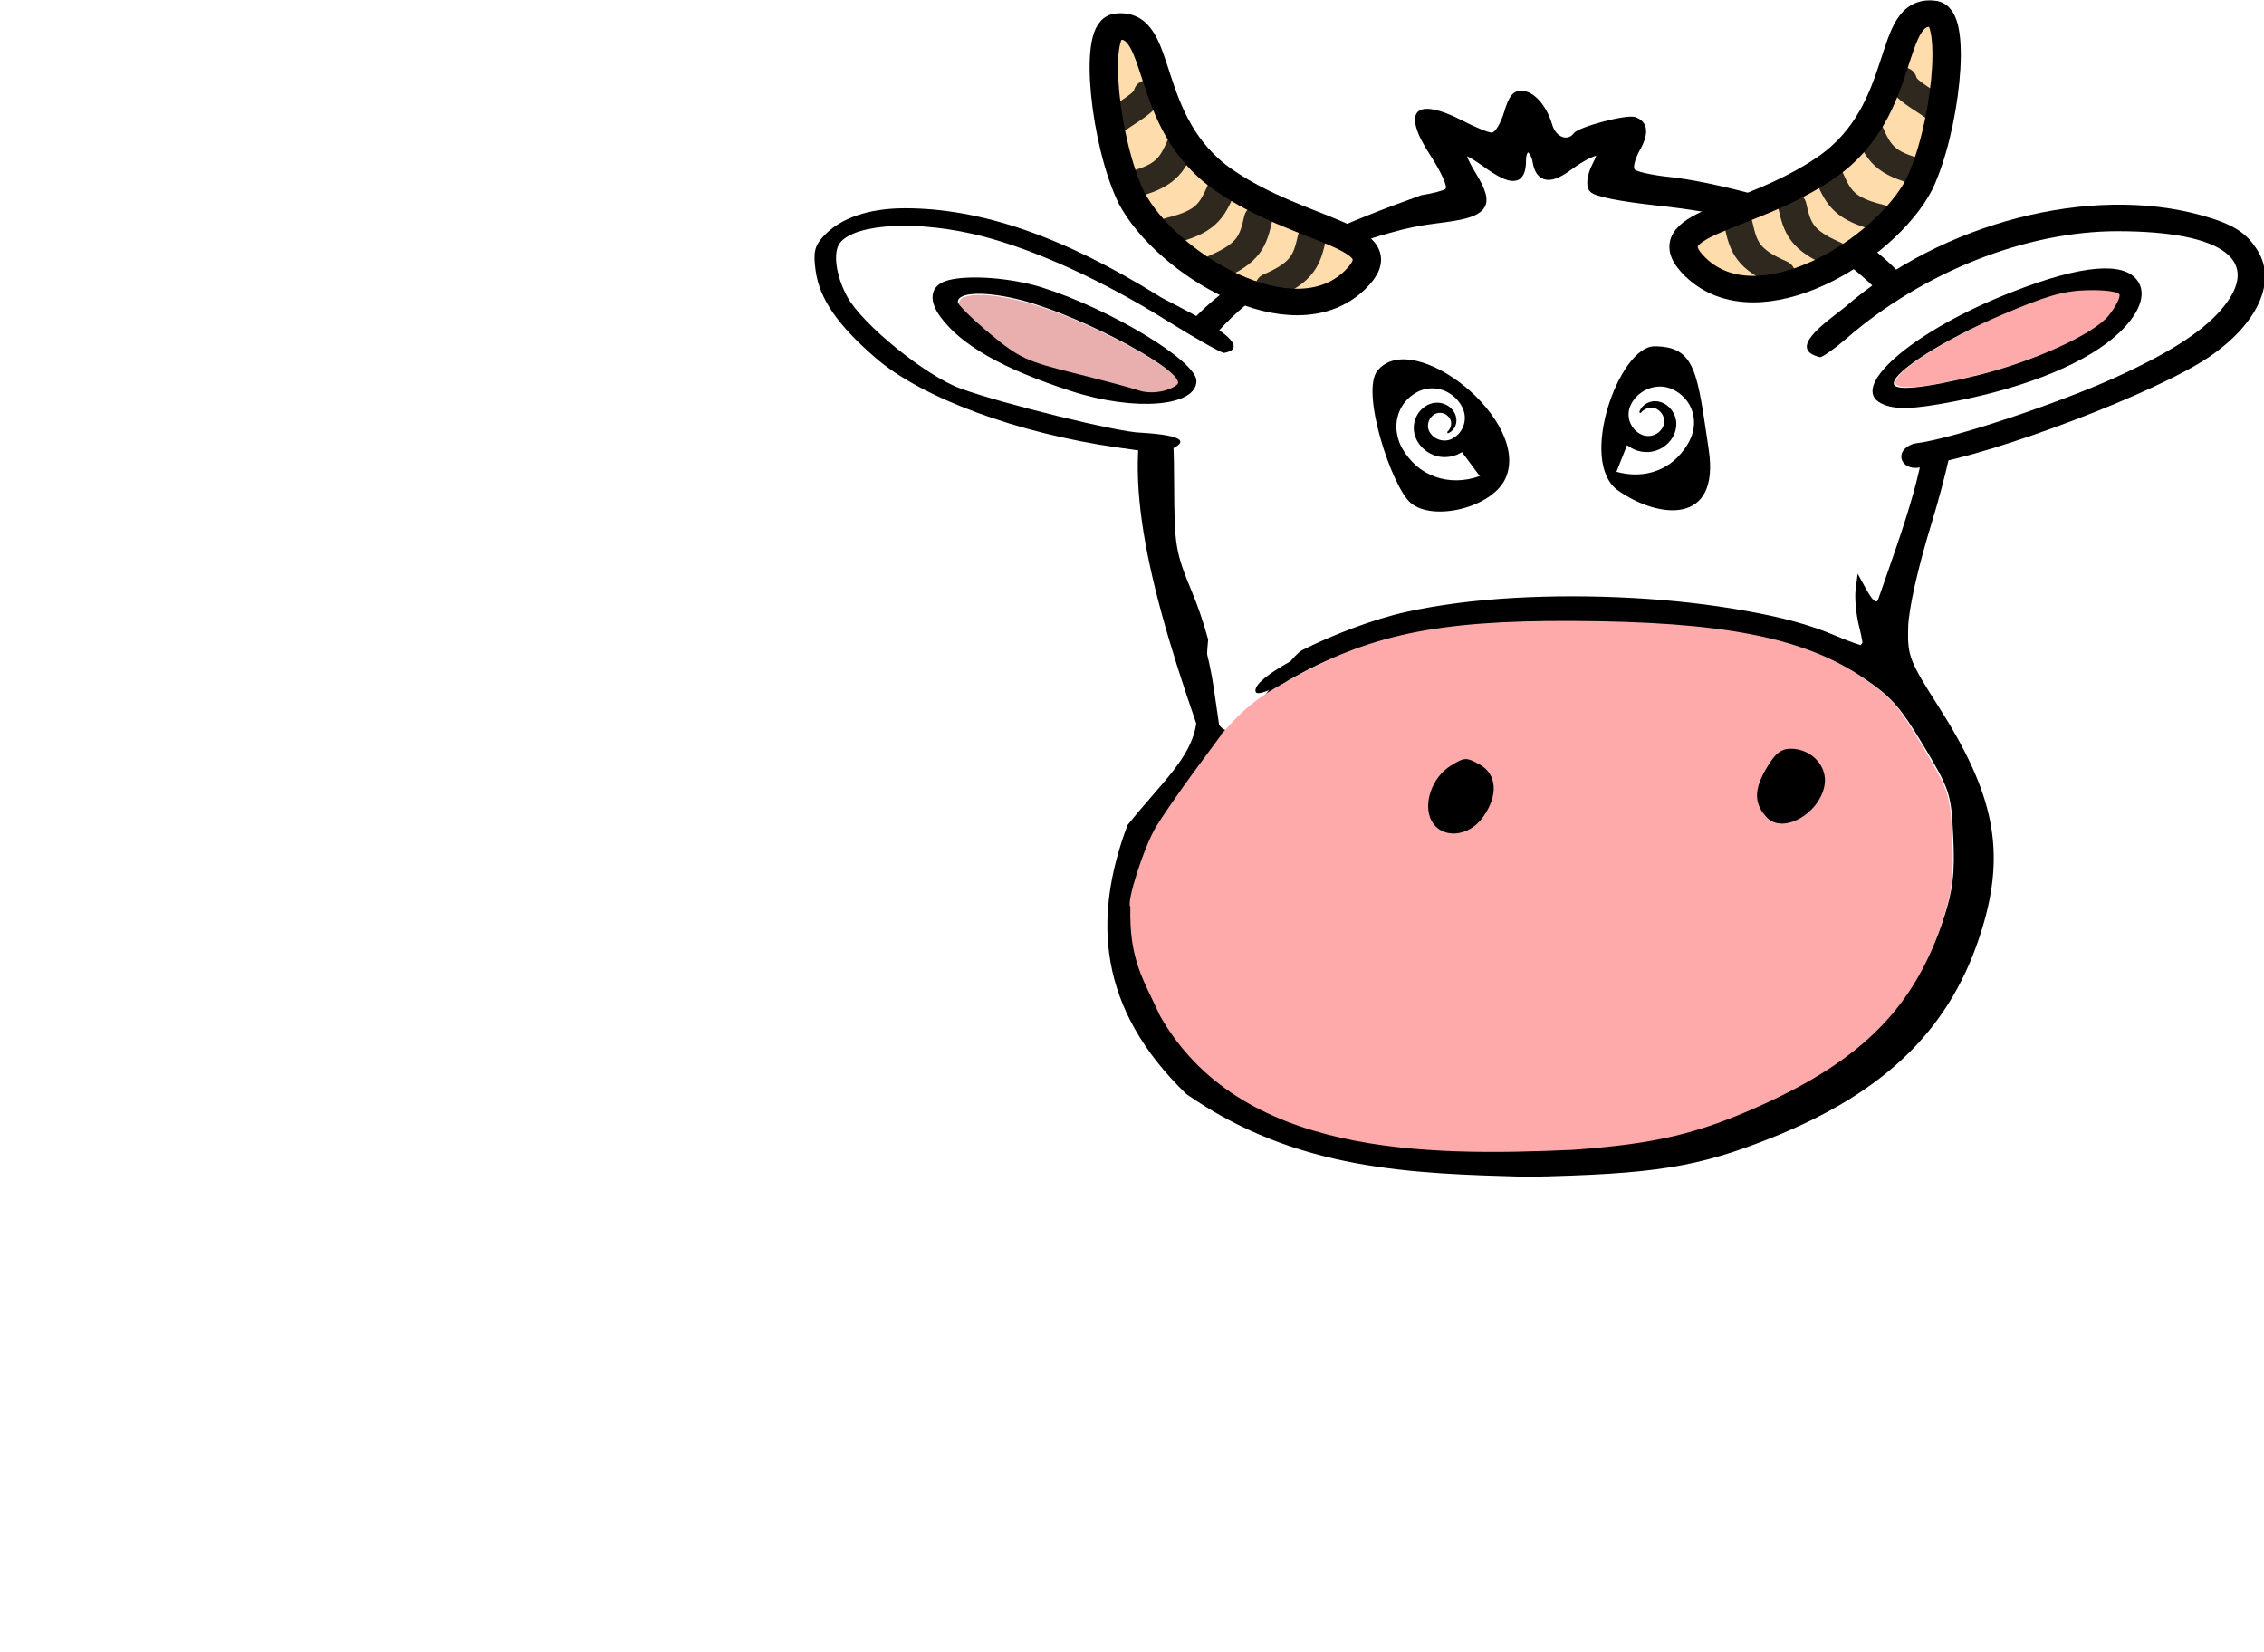 <?xml version="1.0" encoding="utf-8"?>
<!-- Generator: Adobe Illustrator 15.0.2, SVG Export Plug-In . SVG Version: 6.00 Build 0)  -->
<!DOCTYPE svg PUBLIC "-//W3C//DTD SVG 1.1//EN" "http://www.w3.org/Graphics/SVG/1.1/DTD/svg11.dtd">
<svg version="1.1"
	 id="svg2" sodipodi:docname="krowa.svg" inkscape:version="0.47 r22583" xmlns:dc="http://purl.org/dc/elements/1.1/" xmlns:cc="http://creativecommons.org/ns#" xmlns:rdf="http://www.w3.org/1999/02/22-rdf-syntax-ns#" xmlns:svg="http://www.w3.org/2000/svg" xmlns:sodipodi="http://sodipodi.sourceforge.net/DTD/sodipodi-0.dtd" xmlns:inkscape="http://www.inkscape.org/namespaces/inkscape"
	 xmlns="http://www.w3.org/2000/svg" xmlns:xlink="http://www.w3.org/1999/xlink" x="0px" y="0px" width="438.336px"
	 height="319.777px" viewBox="0 0 438.336 319.777" enable-background="new 0 0 438.336 319.777" xml:space="preserve">
<filter  id="filter5121" height="1.263" y="-0.131" width="1.387" x="-0.194" inkscape:collect="always" color-interpolation-filters="sRGB">
	<feGaussianBlur  id="feGaussianBlur5123" inkscape:collect="always" stdDeviation="0.382"></feGaussianBlur>
</filter>
<defs>
	
	
		<inkscape:perspective  id="perspective10" inkscape:persp3d-origin="372.04724 : 350.78739 : 1" inkscape:vp_z="744.09448 : 526.18109 : 1" inkscape:vp_y="0 : 1000 : 0" inkscape:vp_x="0 : 526.18109 : 1" sodipodi:type="inkscape:persp3d">
		</inkscape:perspective>
	
		<inkscape:perspective  id="perspective3076" inkscape:persp3d-origin="0.5 : 0.33333333 : 1" inkscape:vp_z="1 : 0.5 : 1" inkscape:vp_y="0 : 1000 : 0" inkscape:vp_x="0 : 0.5 : 1" sodipodi:type="inkscape:persp3d">
		</inkscape:perspective>
</defs>
<sodipodi:namedview  id="base" inkscape:window-width="1280" inkscape:current-layer="layer1" inkscape:document-units="px" inkscape:pageshadow="2" inkscape:pageopacity="0.0" showguides="true" showgrid="false" inkscape:cy="158.93504" inkscape:cx="359.84669" inkscape:zoom="1.4142136" borderopacity="1.0" bordercolor="#666666" pagecolor="#ffffff" inkscape:guide-bbox="true" inkscape:snap-nodes="false" inkscape:snap-page="true" inkscape:window-y="0" inkscape:window-x="0" inkscape:window-height="752" inkscape:window-maximized="1">
	</sodipodi:namedview>
<g id="layer1" transform="translate(-14.145,37.997)" inkscape:label="Layer 1" inkscape:groupmode="layer">
	
		<g id="g3168" transform="matrix(1.593,0,0,1.488,338.175,-282.03)" inkscape:export-xdpi="90" inkscape:export-ydpi="90" inkscape:export-filename="/Users/grzegorz/Sites/img/krowa.png">
		
			<g id="g3264" transform="matrix(1.149,0,0,1.149,-551.817,96.447)" inkscape:export-xdpi="90" inkscape:export-ydpi="90" inkscape:export-filename="/Users/grzegorz/Documents/workspace/Male_Zoo/res/drawable/krowa.png">
			<g id="g5000" transform="translate(25.227,-58.205)">
				<g id="g5002" transform="matrix(0.456,-0.239,0.272,0.452,192.384,263.538)">
					<g id="g5004">
						<path id="rect5006" fill="#E6E6E6" stroke="#000000" d="M429.918,190.924l2.15,0.001c0.718,0,1.3,0.582,1.3,1.299l0,3.43
							c0,0.717-0.582,1.3-1.301,1.3l-2.15,0c-0.719,0-1.301-0.582-1.3-1.301l0-3.428C428.618,191.506,429.2,190.924,429.918,190.924
							z"/>
					</g>
				</g>
				
					<g id="g5098" transform="matrix(0.294,0.422,-0.414,0.327,364.894,-2.544)" inkscape:transform-center-y="-1.4210851">
					<g id="g5100">
						<path id="rect5102" fill="#E6E6E6" stroke="#000000" d="M429.917,190.924l2.151,0c0.718,0,1.3,0.582,1.3,1.3l0,3.429
							c0,0.718-0.582,1.3-1.3,1.3l-2.149,0c-0.718,0-1.301-0.583-1.3-1.3l-0.001-3.43
							C428.618,191.506,429.2,190.924,429.917,190.924z"/>
					</g>
				</g>
			</g>
			<g id="g5207">
				<g id="g5112" transform="translate(356.153,82.666)">
					
						<path id="path4635" sodipodi:nodetypes="csssssssssssssssssssssssssccsssscscssssssscccc" fill="#FFFFFF" stroke="#000000" stroke-miterlimit="10" d="
						M143.054,5.427c-0.289,0-2.02-0.812-3.844-1.812c-2.26-1.239-4.602-2.211-7.312-2.969c-2.71-0.758-5.807-1.317-9.531-1.75
						c-1.915-0.223-3.513-0.47-4.687-0.719c-1.175-0.25-1.915-0.504-2.062-0.719c-0.279-0.405-0.154-1.434,0.312-2.437
						c0.347-0.748,0.535-1.188,0.532-1.437c-0.003-0.25-0.176-0.313-0.532-0.313c-0.456,0-1.735,0.711-2.812,1.563
						c-1.063,0.84-1.818,1.229-2.375,1.156c-0.279-0.036-0.515-0.202-0.687-0.469c-0.173-0.267-0.295-0.656-0.375-1.156
						c-0.078-0.485-0.234-0.842-0.406-1.094c-0.171-0.251-0.373-0.393-0.563-0.406c-0.189-0.013-0.367,0.113-0.5,0.344
						c-0.132,0.231-0.219,0.583-0.219,1.062c0,0.596-0.059,1.034-0.188,1.344c-0.129,0.31-0.307,0.472-0.594,0.5
						c-0.573,0.055-1.5-0.44-2.875-1.5c-1.424-1.097-2.259-1.55-2.532-1.344c-0.272,0.206,0.012,1.071,0.875,2.594
						c0.519,0.914,0.872,1.627,1.031,2.219c0.16,0.592,0.143,1.045-0.125,1.406c-0.268,0.36-0.769,0.653-1.531,0.875
						c-0.763,0.222-1.8,0.39-3.125,0.563C97.269,1.144,95.619,1.5,93.96,2.02C81.733,5.596,72.621,13.429,70.179,23.958
						c0.275,0.508,0.429,1.258,0.5,2.406c0.072,1.148,0.084,2.702,0.094,4.75c0.016,3.463,0.049,5.368,0.312,7
						c0.263,1.632,0.736,2.982,1.656,5.344c0.594,1.523,1.156,3.301,1.625,5.125c-0.485,4.814,0.203,11.709,3.323,10.69
						c1.861-0.607,5.923-8.303,7.427-9.128c1.619-0.864,3.465-1.722,5.344-2.469c1.88-0.747,3.779-1.375,5.5-1.781
						c3.306-0.781,7.154-1.313,11.22-1.563c4.065-0.25,8.356-0.243,12.53,0c4.175,0.243,8.241,0.74,11.875,1.438
						c1.818,0.349,3.535,0.732,5.094,1.188c1.561,0.455,2.966,0.973,4.188,1.531c1.677,0.765,3.143,1.315,3.25,1.219
						c5.273-6.921,5.049-13.676,7.065-21.124c0.484-2.341-0.211-5.123-0.033-6.845C151.099,12.213,147.966,10.516,143.054,5.427
						L143.054,5.427z"/>
					<path id="path4843" sodipodi:nodetypes="cssssssssssssssssssscsssssscccssccc" fill="#FFAAAA" d="M89.489,49.868
						c2.104-0.891,4.266-1.586,6.593-2.115c2.327-0.53,4.816-0.878,7.625-1.105c2.81-0.227,5.917-0.332,9.469-0.316
						c3.998,0.018,7.545,0.161,10.688,0.411c3.142,0.249,5.886,0.62,8.344,1.137c2.456,0.516,4.622,1.17,6.562,1.989
						c1.941,0.819,3.657,1.78,5.25,2.937c1.483,1.076,2.483,1.908,3.406,3.031c0.923,1.123,1.764,2.538,3,4.768
						c1.4,2.523,2.154,3.914,2.563,5.273c0.409,1.359,0.484,2.689,0.594,5.179c0.091,2.056,0.091,3.582-0.063,4.988
						c-0.153,1.407-0.475,2.69-0.968,4.326c-0.758,2.512-1.641,4.788-2.75,6.852c-1.11,2.064-2.448,3.936-4,5.652
						c-1.553,1.716-3.32,3.267-5.407,4.736c-2.086,1.469-4.477,2.847-7.188,4.168c-1.657,0.808-3.195,1.479-4.687,2.052
						c-1.491,0.573-2.946,1.064-4.469,1.453c-3.043,0.777-6.319,1.239-10.656,1.579c-3.936,0.191-8.137,0.309-12.313,0.158
						c-2.088-0.076-4.158-0.224-6.219-0.474c-2.061-0.25-4.087-0.592-6.062-1.074c-1.976-0.482-3.917-1.089-5.75-1.863
						c-1.833-0.773-3.556-1.718-5.188-2.842c-1.632-1.124-3.159-2.446-4.531-3.978c-1.373-1.533-2.601-3.272-3.656-5.273
						c-0.902-1.759-1.532-3.236-1.875-4.547c-2.769-9.171-1.237-2.568-1.25-7.957c-0.234-0.212,0.107-1.903,0.687-3.852
						c0.58-1.95,1.398-4.144,2.031-5.273c0.694-1.238,2.499-4.098,4.032-6.346l2.781-4.073
						C79.304,55.633,80.229,54.612,89.489,49.868z"/>
					
						<path id="path4845" sodipodi:nodetypes="cccssssssssssssccsssssccccsssssssssssscccccssssssssscscscccsccccsssccsssccssccssc" d="
						M103.578,62.684c-1.421-0.836-1.585-0.825-3.083,0.17c-1.962,1.316-2.935,4.358-1.984,6.229c1.039,2.053,3.886,1.854,5.4-0.386
						C105.584,66.228,105.447,63.789,103.578,62.684z M136.503,60.905c-1.065,0-1.689,0.55-2.662,2.363
						c-1.257,2.334-1.219,3.907,0.137,5.428c1.683,1.895,5.515-0.386,6.089-3.621C140.444,62.935,138.711,60.905,136.503,60.905z
						 M136.503,60.905c-1.065,0-1.689,0.55-2.662,2.363c-1.257,2.334-1.219,3.907,0.137,5.428c1.683,1.895,5.515-0.386,6.089-3.621
						C140.444,62.935,138.711,60.905,136.503,60.905z M103.578,62.684c-1.421-0.836-1.585-0.825-3.083,0.17
						c-1.962,1.316-2.935,4.358-1.984,6.229c1.039,2.053,3.886,1.854,5.4-0.386C105.584,66.228,105.447,63.789,103.578,62.684z
						 M152.14,56.15c-3.104-5.212-3.301-5.755-3.225-8.984c0.05-2.088,1.028-6.744,2.503-11.886
						c1.388-4.849,2.569-10.37,2.771-12.944c-1.246-13.19-9.013-18.805-14.948-21.864c-3.777-1.726-11.445-3.843-15.539-4.299
						c-1.858-0.21-3.536-0.602-3.722-0.871c-0.186-0.275,0.082-1.293,0.601-2.27c0.984-1.872,0.787-3.188-0.563-3.656
						c-0.924-0.316-5.969,1.112-6.466,1.837c-0.661,0.965-1.902,0.439-2.29-0.977c-0.607-2.217-1.979-3.831-3.258-3.831
						c-0.874,0-1.312,0.573-1.815,2.38c-0.366,1.304-0.962,2.369-1.328,2.357c-0.366-0.006-1.722-0.602-3.011-1.316
						c-5.094-2.825-6.581-1.187-3.498,3.855c1.153,1.895,1.886,3.615,1.623,3.831c-0.262,0.216-1.399,0.532-2.525,0.708
						C65.215,10.504,61.908,21.915,73.61,58.039c-0.509,3.913-3.722,6.756-7.275,11.523c-3.722,10.639-3.093,20.776,6.215,30.433
						c11.691,8.721,23.912,9.013,36.128,9.382c13.44-0.304,17.943-1.077,25.694-4.375c12.308-5.252,19.206-12.576,22.376-23.753
						C159.229,72.498,158.043,66.047,152.14,56.15z M152.67,80.126c-3.028,9.943-8.516,15.945-19.359,21.18
						c-6.63,3.2-11.15,4.34-19.824,5.013c-15.747,0.755-35.265,0.661-43.709-15.173c-1.733-4.088-3.274-6.288-3.137-12.359
						c-0.464-0.421,1.454-6.814,2.722-9.048c0.694-1.228,2.515-4.048,4.045-6.276l2.787-4.042l-0.743-5.475
						c-0.454-3.328-1.509-7.44-2.7-10.487c-1.842-4.72-1.951-5.428-1.984-12.353c0.186-3.562-0.541-5.756,0.268-8.698
						c3.072-11.213,14.429-18.583,27.902-21.49c5.302-0.69,5.832-1.404,3.76-5.059c-1.727-3.047-1.203-3.445,1.645-1.252
						c2.755,2.123,3.667,2.035,3.667-0.351c0-1.919,1.361-1.819,1.673,0.117c0.322,2.001,1.328,2.129,3.454,0.45
						c1.077-0.848,2.334-1.544,2.788-1.544c0.71,0,0.716,0.246,0.022,1.743c-0.465,1-0.607,2.041-0.328,2.451
						c0.295,0.427,2.93,0.988,6.761,1.433c7.45,0.866,12.303,2.229,16.823,4.703c16.9,11.336,12.112,23.215,6.542,40.388
						c-0.169,0.52-0.59,0.158-1.213-1.053l-0.956-1.854l-0.213,1.755c-0.121,0.959,0.043,2.86,0.366,4.217
						c0.322,1.357,0.497,2.55,0.393,2.644c-0.109,0.099-1.569-0.45-3.241-1.217c-9.778-4.457-31.674-5.732-44.901-2.609
						c-6.887,1.626-16.714,6.873-16.08,8.581c0.153,0.415,1.35-0.035,3.394-1.269c8.559-5.194,15.79-6.82,30.001-6.756
						c15.987,0.07,24.465,1.831,30.832,6.411c2.968,2.129,3.941,3.305,6.417,7.715c2.793,4.995,2.924,5.416,3.143,10.341
						C153.868,74.973,153.66,76.885,152.67,80.126z M136.503,60.905c-1.065,0-1.689,0.55-2.662,2.363
						c-1.257,2.334-1.219,3.907,0.137,5.428c1.683,1.895,5.515-0.386,6.089-3.621C140.444,62.935,138.711,60.905,136.503,60.905z
						 M122.101,18.353 M121.199,26.448 M103.578,62.684c-1.421-0.836-1.585-0.825-3.083,0.17c-1.962,1.316-2.935,4.358-1.984,6.229
						c1.039,2.053,3.886,1.854,5.4-0.386C105.584,66.228,105.447,63.789,103.578,62.684z M103.578,62.684
						c-1.421-0.836-1.585-0.825-3.083,0.17c-1.962,1.316-2.935,4.358-1.984,6.229c1.039,2.053,3.886,1.854,5.4-0.386
						C105.584,66.228,105.447,63.789,103.578,62.684z M136.503,60.905c-1.065,0-1.689,0.55-2.662,2.363
						c-1.257,2.334-1.219,3.907,0.137,5.428c1.683,1.895,5.515-0.386,6.089-3.621C140.444,62.935,138.711,60.905,136.503,60.905z
						 M103.578,62.684c-1.421-0.836-1.585-0.825-3.083,0.17c-1.962,1.316-2.935,4.358-1.984,6.229
						c1.039,2.053,3.886,1.854,5.4-0.386C105.584,66.228,105.447,63.789,103.578,62.684z M136.503,60.905
						c-1.065,0-1.689,0.55-2.662,2.363c-1.257,2.334-1.219,3.907,0.137,5.428c1.683,1.895,5.515-0.386,6.089-3.621
						C140.444,62.935,138.711,60.905,136.503,60.905z M127.818,27.007c-1.211-8.573-1.323-11.668-5.748-11.668
						c-3.72,0-8.131,13.096-3.838,16.329C122.44,34.836,129.048,35.713,127.818,27.007z"/>
					<path d="M106.322,30.295c-1.394,3.3-7.631,4.936-10.024,2.783c-1.99-1.792-5.355-12.628-3.505-15.001
						C96.618,13.159,109.082,23.758,106.322,30.295z"/>
				</g>
				<g id="g5148" transform="translate(-3.65,2.19)">
					<path id="path5117" sodipodi:nodetypes="csscc" fill="#FFDCAC" stroke="#000000" stroke-width="3" d="M424.881,59.657
						c5.189-0.933,2.655,10.835,11.462,17.349c8.34,6.169,18.801,6.207,13.836,11.326c-6.62,6.826-20.001-1.899-23.647-9.396
						C423.767,72.741,422.522,60.339,424.881,59.657z"/>
					<g id="path5119" sodipodi:nodetypes="cc" opacity="0.818" filter="url(#filter5121)" enable-background="new    ">
						<path fill="none" stroke="#000000" stroke-width="3" stroke-linecap="round" d="M441.172,89.032
							c3.54-1.639,3.944-2.99,4.479-5.525"/>
					</g>
					<g id="path5140" sodipodi:nodetypes="cc" opacity="0.818" filter="url(#filter5121)" enable-background="new    ">
						<path fill="none" stroke="#000000" stroke-width="3" stroke-linecap="round" d="M435.488,86.88
							c3.541-1.64,3.944-2.99,4.479-5.526"/>
					</g>
					<g id="path5142" sodipodi:nodetypes="cc" opacity="0.818" filter="url(#filter5121)" enable-background="new    ">
						<path fill="none" stroke="#000000" stroke-width="3" stroke-linecap="round" d="M430.634,82.726
							c3.778-0.972,4.42-2.227,5.404-4.624"/>
					</g>
					<g id="path5144" sodipodi:nodetypes="cc" opacity="0.818" filter="url(#filter5121)" enable-background="new    ">
						<path fill="none" stroke="#000000" stroke-width="3" stroke-linecap="round" d="M426.414,77.559
							c3.779-0.972,4.421-2.227,5.405-4.624"/>
					</g>
					<g id="path5146" sodipodi:nodetypes="cc" opacity="0.818" filter="url(#filter5121)" enable-background="new    ">
						<path fill="none" stroke="#000000" stroke-width="3" stroke-linecap="round" d="M425.037,70.154
							c1.109-0.885,3.129-1.969,3.252-2.988"/>
					</g>
				</g>
				<g id="g5193" transform="matrix(-1,0,0,1,932.774,0.73)">
					<path id="path5195" sodipodi:nodetypes="csscc" fill="#FFDCAC" stroke="#000000" stroke-width="3" d="M424.881,59.657
						c5.189-0.933,2.655,10.835,11.462,17.349c8.34,6.169,18.801,6.207,13.836,11.326c-6.621,6.826-20.001-1.899-23.647-9.396
						C423.767,72.741,422.522,60.339,424.881,59.657z"/>
					<g id="path5197" sodipodi:nodetypes="cc" opacity="0.818" filter="url(#filter5121)" enable-background="new    ">
						<path fill="none" stroke="#000000" stroke-width="3" stroke-linecap="round" d="M441.171,89.032
							c3.541-1.639,3.944-2.99,4.479-5.525"/>
					</g>
					<g id="path5199" sodipodi:nodetypes="cc" opacity="0.818" filter="url(#filter5121)" enable-background="new    ">
						<path fill="none" stroke="#000000" stroke-width="3" stroke-linecap="round" d="M435.488,86.879
							c3.541-1.639,3.945-2.99,4.479-5.525"/>
					</g>
					<g id="path5201" sodipodi:nodetypes="cc" opacity="0.818" filter="url(#filter5121)" enable-background="new    ">
						<path fill="none" stroke="#000000" stroke-width="3" stroke-linecap="round" d="M430.634,82.726
							c3.779-0.972,4.421-2.227,5.405-4.624"/>
					</g>
					<g id="path5203" sodipodi:nodetypes="cc" opacity="0.818" filter="url(#filter5121)" enable-background="new    ">
						<path fill="none" stroke="#000000" stroke-width="3" stroke-linecap="round" d="M426.414,77.56
							c3.779-0.972,4.421-2.227,5.405-4.624"/>
					</g>
					<g id="path5205" sodipodi:nodetypes="cc" opacity="0.818" filter="url(#filter5121)" enable-background="new    ">
						<path fill="none" stroke="#000000" stroke-width="3" stroke-linecap="round" d="M425.037,70.154
							c1.109-0.886,3.129-1.969,3.252-2.988"/>
					</g>
				</g>
			</g>
			<g id="g4933" transform="translate(279.08,122.632)">
				<path id="path4841" sodipodi:nodetypes="cssssccsssssssssssscc" fill="#FFFFFF" d="M248.803-40.029
					c-2.597-0.001-5.268,0.344-7.964,1.058c-2.697,0.714-5.408,0.567-8.066,1.927c-2.658,1.361-5.279,3.027-7.763,4.963
					c-2.483,1.936-5.334,3.804-7.506,6.246c-1.373,1.543-3.092,3.151-3.403,3.151c-5.197,3.605-7.511,13.338,9.834,12.611
					c0.268-0.349,0.687-0.608,1.244-0.813s1.251-0.354,2.151-0.488c2.27-0.338,5.998-1.508,9.88-3.01
					c3.88-1.502,7.925-3.328,10.753-4.963c3.221-1.861,5.796-3.596,7.864-5.288c2.069-1.693,3.61-3.349,4.738-5.045
					c0.598-0.899,1.066-1.755,1.378-2.563c0.312-0.808,0.472-1.567,0.504-2.278c0.033-0.711-0.062-1.345-0.302-1.953
					c-0.24-0.608-0.602,0.037-1.109-0.462c-0.507-0.499-1.148-0.959-1.915-1.342c-0.768-0.384-1.667-0.715-2.689-0.977
					C254.388-39.781,251.826-40.027,248.803-40.029L248.803-40.029z"/>
				<path id="path4849" fill="#FFAAAA" d="M245.139-31.072c1.78-0.046,3.249,0.18,3.374,0.5c0.122,0.311-0.383,1.378-1.125,2.375
					c-0.391,0.526-1.082,1.105-1.999,1.719c-0.917,0.615-2.07,1.255-3.343,1.875c-2.548,1.241-5.63,2.415-8.595,3.187
					c-2.882,0.751-5.082,1.226-6.562,1.375c-0.741,0.075-1.313,0.046-1.688-0.031c-0.375-0.078-0.563-0.207-0.563-0.438
					c0-0.334,0.336-0.833,0.937-1.406c0.601-0.574,1.477-1.224,2.531-1.938c2.109-1.427,4.967-3.052,8-4.438
					c2.354-1.074,3.987-1.74,5.344-2.156C242.808-30.863,243.884-31.039,245.139-31.072L245.139-31.072z"/>
				<path id="path4639" sodipodi:nodetypes="cssssccssscccssssccsssssc" d="M226.596-13.607c4.221-0.52,15.499-4.715,20.759-7.226
					c5.989-2.859,9.642-5.329,11.738-7.934c4.443-5.521,0.301-8.887-10.942-8.894c-9.662-0.006-20.569,4.604-28.644,12.107
					c-1.276,1.185-2.557,2.155-2.846,2.155c-3.434-0.879,0.29-3.71,2.557-5.588c10.328-9.648,26.043-13.992,37.841-10.461
					c3.313,0.992,4.732,1.953,5.909,4.001c2.026,3.526-0.026,8.304-5.172,12.047c-5.505,4.005-22.615,10.967-29.821,12.179
					C225.643-9.864,223.98-12.668,226.596-13.607L226.596-13.607z M223.147-18.158c-3.409-1.787,2.946-7.842,12.762-12.158
					c7.358-3.235,12.175-3.979,13.996-2.16c1.442,1.44,0.857,3.801-1.554,6.273c-3.256,3.339-9.564,6.163-17.428,7.804
					C226.478-17.472,224.569-17.412,223.147-18.158L223.147-18.158z M233.271-21.331c5.929-1.545,12.371-4.682,13.936-6.787
					c0.742-0.997,1.25-2.067,1.128-2.378c-0.125-0.32-1.583-0.53-3.364-0.483c-2.509,0.065-4.329,0.623-9.035,2.772
					c-6.068,2.771-11.468,6.426-11.468,7.761C224.468-19.523,227.506-19.829,233.271-21.331z"/>
			</g>
			<g id="g4928" transform="translate(352.247,91.38)">
				<path id="path4926" sodipodi:nodetypes="cssssssssssssssscc" fill="#FFFFFF" d="M81.044,7.193c-0.334,0-3.241-1.827-6.462-4.053
					C71.1,0.734,67.516-1.4,64.074-3.141c-3.441-1.741-6.746-3.104-9.693-3.951c-1.729-0.497-3.489-0.839-5.157-1.047
					c-1.667-0.208-3.236-0.274-4.667-0.203c-1.431,0.071-2.701,0.265-3.72,0.608c-1.02,0.343-1.786,0.847-2.219,1.453
					c-0.404,0.564-0.532,1.555-0.392,2.735c0.14,1.18,0.519,2.536,1.142,3.816c0.413,0.849,1.167,1.876,2.121,2.972
					c0.955,1.096,2.136,2.276,3.362,3.378c1.225,1.101,2.493,2.142,3.721,3.006c1.227,0.863,2.403,1.541,3.361,1.925
					c2.389,0.956,6.784,2.304,10.868,3.411c4.083,1.107,7.852,1.979,9.04,1.992c1.152,0.014,2.03-0.006,2.676,0.135
					C72.949,17.397,91.011,20.92,81.044,7.193L81.044,7.193z"/>
				<path id="path4847" fill="#E9AFAF" d="M54.482,0.808c1.268-0.025,3.023,0.256,4.938,0.812c1.66,0.483,3.597,1.236,5.531,2.125
					c1.935,0.889,3.869,1.914,5.563,2.906c1.694,0.993,3.126,1.956,4.063,2.75c0.468,0.397,0.818,0.74,1,1.031
					c0.182,0.291,0.199,0.541,0.031,0.688c-0.471,0.411-1.187,0.666-1.938,0.781c-0.751,0.115-1.522,0.086-2.156-0.156
					c-0.646-0.247-3.684-1.122-6.75-1.938c-2.554-0.68-4.038-1.11-5.25-1.719C58.3,7.48,57.34,6.687,55.794,5.308
					c-1.856-1.656-3.375-3.258-3.375-3.563c0-0.296,0.207-0.532,0.563-0.688C53.337,0.903,53.848,0.82,54.482,0.808L54.482,0.808z"
					/>
				<path id="path4924" sodipodi:nodetypes="ccssssccssssscccssssccsssssc" d="M73.72,18.762l-4.387-0.659
					c-10.681-1.605-20.844-5.62-25.745-10.173c-4.042-3.755-5.919-6.683-6.335-9.879c-0.271-2.09-0.108-2.82,0.885-3.95
					c1.773-2.017,4.771-3.105,8.558-3.105c8.084,0,16.759,3.212,26.915,9.966c0.426,0.422,11.146,5.53,6.854,6.413
					c-0.319,0-3.104-1.685-6.188-3.745c-6.67-4.454-13.695-7.889-19.338-9.456c-6.623-1.839-13.442-1.509-15.103,0.731
					c-0.774,1.044-0.447,3.705,0.747,6.075c1.584,3.143,8.344,9.012,12.016,10.432c4.576,1.769,16.791,4.969,19.065,4.995
					C76.336,16.714,77.169,17.481,73.72,18.762L73.72,18.762z M64.319,11.706c-7.2-2.491-11.65-5.191-13.859-8.409
					c-1.363-1.985-1.046-3.623,0.805-4.151c2.233-0.638,6.721-0.271,9.931,0.813c7.23,2.441,16.34,8.34,16.34,10.582
					C77.536,13.457,71.037,14.031,64.319,11.706z M75.481,10.97c1.345-1.174-9.556-7.566-16.195-9.495
					C55.457,0.363,52.3,0.423,52.3,1.609c0,0.304,1.519,1.909,3.375,3.565c3.093,2.759,3.842,3.135,8.95,4.494
					c3.066,0.816,6.102,1.686,6.747,1.932C72.641,12.084,74.539,11.793,75.481,10.97L75.481,10.97z"/>
			</g>
		</g>
	</g>
</g>
<g>
	<path fill="#FFFFFF" d="M286.596,92.284c-5.512,3.224-12.591,1.368-15.813-4.143c-2.578-4.411-1.096-10.074,3.313-12.651
		c3.528-2.063,8.059-0.875,10.121,2.652c1.651,2.822,0.7,6.447-2.122,8.097c-2.256,1.319-5.156,0.559-6.476-1.698
		c-1.058-1.806-0.449-4.126,1.356-5.182c1.445-0.844,3.3-0.357,4.146,1.086c0.675,1.156,0.286,2.641-0.871,3.317"/>
	<path d="M286.669,92.415c-2.454,2.139-6.157,2.919-9.518,2.086c-3.365-0.792-6.456-3.207-7.826-6.45
		c-0.712-1.676-0.876-3.485-0.615-5.189c0.274-1.7,0.917-3.293,1.869-4.65c0.933-1.367,2.173-2.523,3.598-3.348
		c1.487-0.833,3.203-1.25,4.96-1.104c3.478,0.242,7.034,3.019,7.306,7.103c0.138,1.951-0.56,3.96-1.914,5.431
		c-0.678,0.742-1.478,1.328-2.465,1.737c-0.977,0.394-2.058,0.548-3.103,0.413c-2.084-0.241-4.015-1.703-4.791-3.542
		c-0.957-2.125-0.303-4.517,1.296-5.87c0.194-0.169,0.405-0.321,0.623-0.455l0.38-0.217l0.274-0.113
		c0.589-0.236,1.065-0.297,1.606-0.292c1.051,0.019,2.048,0.482,2.719,1.215c0.332,0.358,0.606,0.797,0.747,1.225
		c0.182,0.528,0.2,0.991,0.127,1.472c-0.162,0.945-0.821,1.721-1.614,2.024l-0.15-0.259c0.576-0.488,0.838-1.201,0.777-1.833
		c-0.022-0.304-0.147-0.637-0.28-0.83c-0.188-0.288-0.394-0.494-0.641-0.666c-0.49-0.334-1.085-0.448-1.608-0.363
		c-0.246,0.035-0.549,0.16-0.676,0.251l-0.251,0.159c0.043-0.008-0.081,0.074-0.113,0.105c-0.106,0.089-0.205,0.185-0.292,0.289
		c-0.721,0.802-0.785,2.086-0.344,2.817c0.577,1.019,1.537,1.59,2.591,1.701c0.519,0.052,1.046-0.005,1.53-0.199
		c0.47-0.188,0.977-0.542,1.389-0.933c0.829-0.802,1.335-1.967,1.349-3.167c0.01-0.597-0.114-1.205-0.334-1.763
		c-0.224-0.572-0.602-1.145-1.01-1.652c-0.844-1.008-2.021-1.814-3.39-2.167c-1.352-0.355-2.9-0.255-4.206,0.374
		c-1.354,0.654-2.516,1.687-3.274,2.978c-0.76,1.288-1.107,2.789-1.033,4.229c0.073,1.438,0.524,2.821,1.198,3.973
		c0.701,1.213,1.61,2.287,2.639,3.219c1.049,0.916,2.282,1.627,3.612,2.116c2.676,0.983,5.741,0.963,8.714-0.12L286.669,92.415z"/>
</g>
<g>
	<path fill="#FFFFFF" d="M312.91,91.466c5.414,2.778,12.092,0.65,14.861-4.78c2.229-4.339,0.516-9.663-3.823-11.891
		c-3.473-1.78-7.73-0.411-9.513,3.061c-1.425,2.777-0.33,6.184,2.448,7.61c2.223,1.14,4.947,0.262,6.088-1.958
		c0.914-1.778,0.21-3.957-1.565-4.871c-1.425-0.729-3.167-0.168-3.896,1.253"/>
	<path d="M312.975,91.331c2.77,0.777,5.512,0.679,7.911-0.257c1.192-0.466,2.296-1.117,3.247-1.934
		c0.934-0.836,1.758-1.781,2.436-2.857c0.687-1.051,1.169-2.223,1.349-3.523c0.184-1.292-0.009-2.668-0.568-3.899
		c-1.111-2.451-3.809-4.232-6.358-4.016c-2.555,0.168-4.689,1.906-5.457,4.018c-0.341,0.998-0.292,2.124,0.129,3.068
		c0.431,0.947,1.138,1.716,2.094,2.178c0.775,0.39,1.833,0.418,2.708,0c0.442-0.205,0.837-0.52,1.146-0.919
		c0.064-0.082,0.176-0.247,0.198-0.268l0.128-0.235c0.045-0.082,0.039-0.089,0.065-0.137c0.08-0.164,0.164-0.428,0.185-0.657
		c0.13-0.963-0.321-2.058-1.334-2.665c-0.844-0.544-2.36-0.388-3.209,0.73l-0.268-0.137c0.425-1.491,2.282-2.589,4.105-1.992
		c1.651,0.478,3.015,2.191,3.067,4.098c0.063,2.019-1.047,3.694-2.649,4.711c-1.604,1.01-3.714,1.184-5.532,0.357
		c-1.64-0.735-3.021-2.204-3.622-3.921c-0.633-1.712-0.574-3.644,0.167-5.292c0.722-1.585,1.921-2.886,3.397-3.694
		c1.466-0.819,3.17-1.084,4.752-0.886c1.596,0.186,3.05,0.911,4.236,1.816c1.204,0.916,2.188,2.084,2.914,3.402
		c0.741,1.311,1.216,2.796,1.361,4.359c0.146,1.553-0.116,3.226-0.801,4.679c-1.313,2.926-4.145,5.084-7.197,5.834
		c-3.054,0.782-6.422,0.162-8.73-1.693L312.975,91.331z"/>
</g>
</svg>
